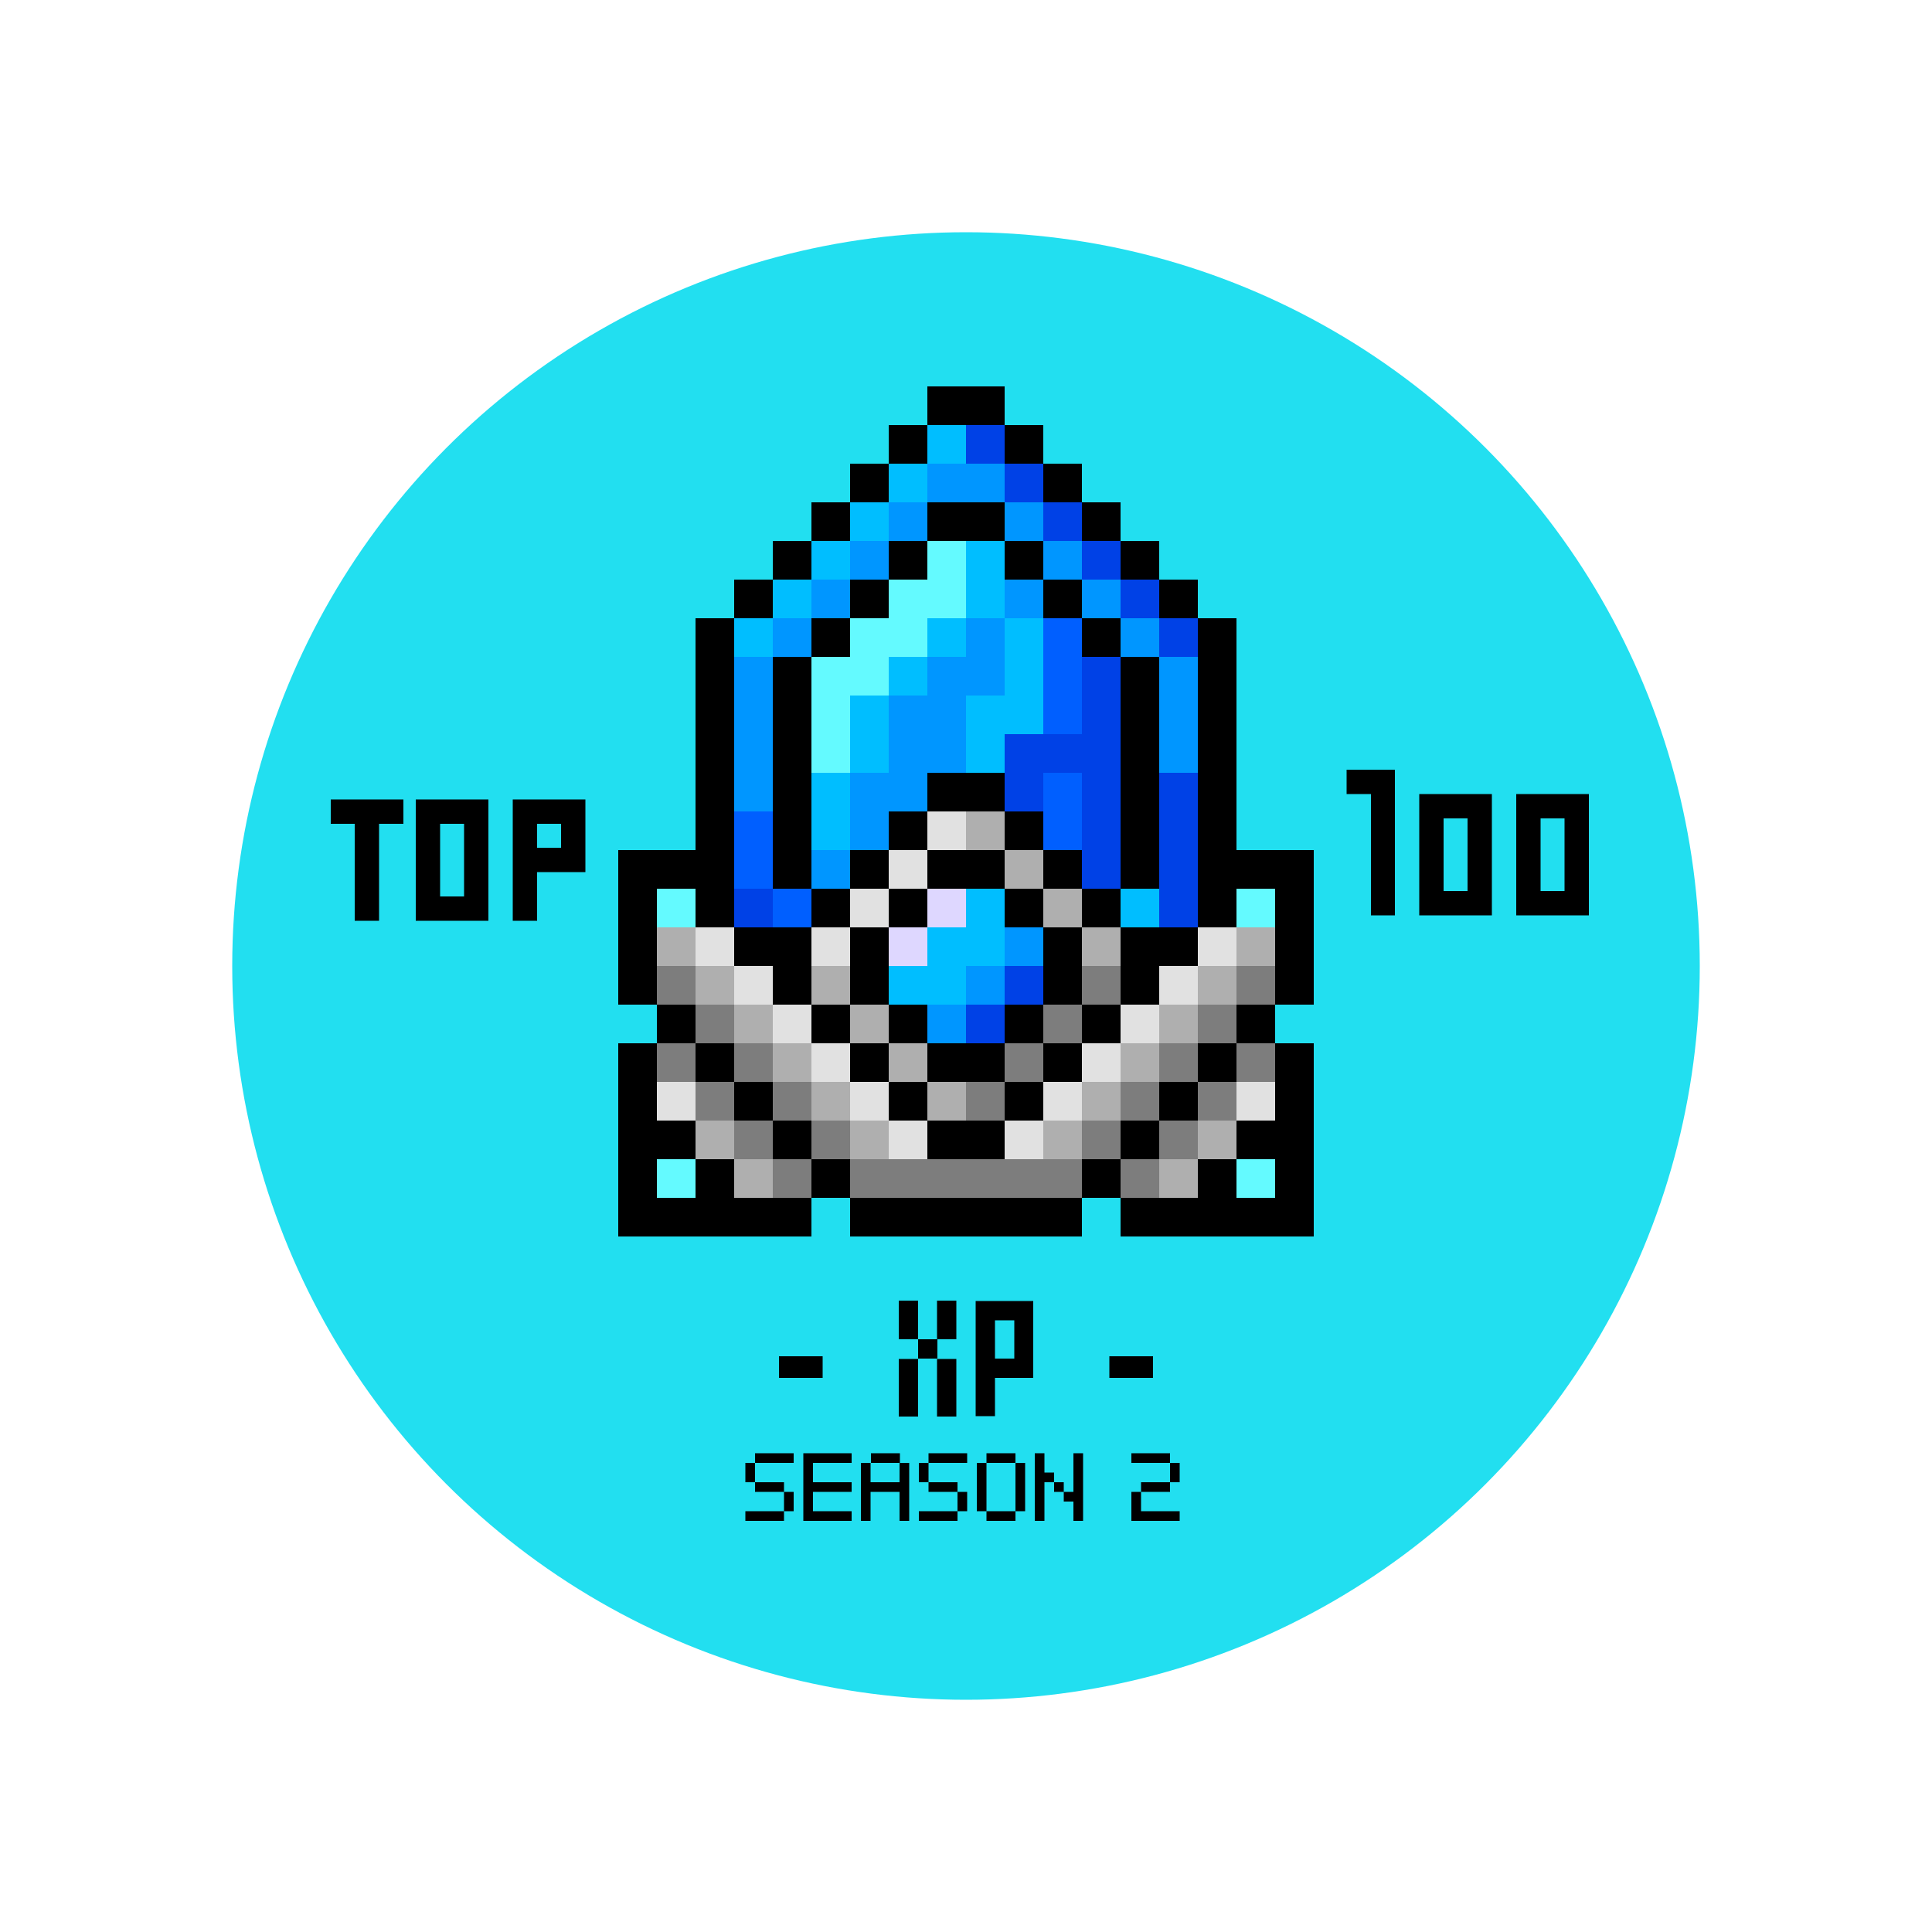 <svg xmlns="http://www.w3.org/2000/svg" xmlns:xlink="http://www.w3.org/1999/xlink" viewBox="0 0 500 500"><circle cx="250" cy="250" r="189.9" fill="#22dff0"/><use href="#B"/><path d="M210.4 378.6v5h10v2.5h-10v5h10v2.5h-12.5v-17.5h12.5v2.5h-10zm24.9 0v15h-2.5v-7.5h-7.5v7.5h-2.5v-15h2.5v5h7.5v-5h2.5zm-2.4 0h-7.5v-2.5h7.5v2.5z"/><use href="#B" x="44.9"/><path d="M255.3 378.6v12.5h-2.5v-12.5h2.5zm7.5 0h-7.5v-2.5h7.5v2.5zm-7.5 12.5h7.5v2.5h-7.5v-2.5zm10-12.5v12.5h-2.5v-12.5h2.5zm7.5 2.5v2.5h-2.5v10h-2.5v-17.5h2.5v5h2.5zm2.5 2.5v2.5h-2.5v-2.5h2.5zm5-7.5v17.5h-2.5v-5h-2.5v-2.5h2.5v-10h2.5zm22.5 0v2.5h-10v-2.5h10zm-7.5 10v5h10v2.5h-12.5v-7.5h2.5zm7.5 0h-7.5v-2.5h7.5v2.5zm2.5-2.5h-2.5v-5h2.5v5zm-6.9-27V351h-11.3v5.6h11.3zm-85.5 0V351h-11.3v5.6h11.3zm24.7-20h-5v10h5v-10zm4.9 5v5h5v-10h-5v5z"/><path d="M237.6 346.6h5v5h-5zm-5 10v10h5v-14.9h-5v4.9zm9.9 0v10h5v-14.9h-5v4.9zm15-19.9h0-5v29.8h5v-9.9h9.9v-19.9h-9.9zm5 9.9v5h-5v-9.9h5v4.9zm86-141.1h6.3v31.4h6.2v-37.7h-12.5z"/><use href="#C"/><use href="#C" x="25.1"/><path d="M107.6 206.9v31.4h18.8v-31.4h-18.8zm12.5 25.1h-6.2v-18.8h6.2V232zm12.6-25.1v31.4h6.3v-12.6h12.5v-18.8h-18.8 0zm6.3 12.5v-6.2h6.2v6.2H139zm-53.4-6.2h6.2v25.1h6.3v-25.1h6.3v-6.3H85.6zM320 220v-60h-10v-10h-10v-10h-10v-10h-10v-10h-10v-10h-10v-10h-20v10h-10v10h-10v10h-10v10h-10v10h-10v10h-10v60h-20v40h10v10h-10v50h50v-10h10v10h60v-10h10v10h50v-50h-10v-10h10v-40h-20z"/><g fill="#0041e6"><path d="M200 230h10v10h-10zm120 0v10h-10v10h-10v10h-10v10h-10v10h-10v10h-10v10h-20v-10h-10v-10h-10v-10h-10v-10h-10v-10h-10v-10h-10v-10h-10v30h10v10h10v10h10v10h10v10h10v10h60v-10h10v-10h10v-10h10v-10h10v-10h10v-30h-10zm-150 70h10v10h-10zm150 0h10v10h-10z"/><path d="M200 170h10v-10h10v-10h10v-10h10v-10h20v10h10v10h10v10h10v10h10v60h-10v10h20v-80h-10v-10h-10v-10h-10v-10h-10v-10h-10v-10h-20v10h-10v10h-10v10h-10v10h-10v10h-10v70h10v-60zm70 70h-10v-10h-20v10h-10v20h10v10h20v-10h10v-20z"/><path d="M230 230h10v-10h20v-10h-10v-10h10v10h10v10h10v10h10v-60h-10v-10h-10v-10h-10v-10h-20v10h-10v10h-10v10h-10v60h10v10h10v-10zm0 40h10v10h-10z"/><path d="M270 230h10v10h-10z"/><path d="M260 220h10v10h-10zm-40 30v-10h-10v20h10v-10z"/><path d="M290 240h-10v20h10v-20zm-70 20h10v10h-10zm40 10h10v10h-10z"/><path d="M250 280h-10v10h20v-10h-10zm20-20h10v10h-10zm-70 30h-10v-10h-10v-10h-10v20h10v10h10v10h20v-10h-10v-10zm110-10v10h-10v10h-10v10h20v-10h10v-10h10v-20h-10v10h-10z"/></g><g fill="#005fff"><path d="M270 160v30h10v-30h-10zm0 50v10h10v-20h-10v10zm-70 0h-10v20h10v-20z"/><path d="M200 230h10v10h-10z"/></g><g fill="#0041e6"><path d="M190 230h10v10h-10zm90-50v10h-20v20h10v-10h10v30h10v-60h-10v10zm-30-70h10v10h-10z"/><path d="M260 120h10v10h-10z"/><path d="M270 130h10v10h-10z"/><path d="M280 140h10v10h-10z"/><path d="M290 150h10v10h-10z"/><path d="M300 160h10v10h-10zm0 50v30h10v-40h-10v10zm-50 50h10v10h-10z"/><path d="M260 250h10v10h-10z"/></g><g fill="#00beff"><path d="M260 140h-10v20h10v-20zm-40 50v10h10v-20h-10v10z"/><path d="M210 210v10h10v-20h-10v10zm20-40h10v10h-10z"/><path d="M240 160h10v10h-10zm20 10v10h-10v20h10v-10h10v-30h-10v10zm-20-60h10v10h-10z"/><path d="M230 120h10v10h-10z"/><path d="M220 130h10v10h-10z"/><path d="M210 140h10v10h-10z"/><path d="M200 150h10v10h-10z"/><path d="M190 160h10v10h-10zm100 70h10v10h-10z"/></g><path d="M320 230h10v10h-10zm-150 70h10v10h-10zm150 0h10v10h-10zm-150-70h10v10h-10z" fill="#64faff"/><path d="M250 240h-10v10h-10v10h20v-10h10v-20h-10v10z" fill="#00beff"/><g fill="#0096ff"><path d="M250 170h-10v10h-10v20h-10v20h-10v10h20v-10h10v-10h10v-30h10v-20h-10v10z"/><path d="M260 150h10v10h-10zm-70 30v30h10v-40h-10v10zm60-60h-10v10h20v-10h-10z"/><path d="M260 130h10v10h-10z"/><path d="M270 140h10v10h-10z"/><path d="M280 150h10v10h-10z"/><path d="M290 160h10v10h-10z"/><path d="M300 170v30h10v-30h-10zm-70-40h10v10h-10z"/><path d="M220 140h10v10h-10z"/><path d="M210 150h10v10h-10z"/><path d="M200 160h10v10h-10zm50 90h10v10h-10z"/><path d="M240 260h10v10h-10zm20-20h10v10h-10z"/></g><path d="M240 140v10h-10v10h-10v10h-10v30h10v-20h10v-10h10v-10h10v-20h-10z" fill="#64faff"/><g fill="#ded7ff"><path d="M240 230h10v10h-10z"/><path d="M230 240h10v10h-10z"/></g><g fill="#e1e1e1"><path d="M260 290h10v10h-10z"/><path d="M270 280h10v10h-10z"/><path d="M280 270h10v10h-10z"/><path d="M290 260h10v10h-10z"/><path d="M300 250h10v10h-10z"/><path d="M310 240h10v10h-10zm-140 40h10v10h-10zm150 0h10v10h-10zm-90 10h10v10h-10z"/><path d="M220 280h10v10h-10z"/><path d="M210 270h10v10h-10z"/><path d="M200 260h10v10h-10z"/><path d="M190 250h10v10h-10zm50-40h10v10h-10z"/><path d="M230 220h10v10h-10zm-20 20h10v10h-10z"/><path d="M220 230h10v10h-10zm-40 10h10v10h-10z"/></g><g fill="#afafaf"><path d="M270 290h10v10h-10zm-30-10h10v10h-10z"/><path d="M280 280h10v10h-10zm30-30h10v10h-10z"/><path d="M320 240h10v10h-10zm-30 30h10v10h-10z"/><path d="M300 260h10v10h-10zm-120 30h10v10h-10z"/><path d="M190 300h10v10h-10zm120-10h10v10h-10z"/><path d="M300 300h10v10h-10zm-80-10h10v10h-10zm10-20h10v10h-10zm20-60h10v10h-10zm20 20h10v10h-10z"/><path d="M260 220h10v10h-10zm-50 30h10v10h-10z"/><path d="M280 240h10v10h-10zm-60 20h10v10h-10zm-10 20h10v10h-10zm-30-30h10v10h-10z"/><path d="M170 240h10v10h-10zm30 30h10v10h-10z"/><path d="M190 260h10v10h-10z"/></g><g fill="#7d7d7d"><path d="M260 300h-40v10h60v-10h-20zm0-30h10v10h-10z"/><path d="M250 280h10v10h-10zm20-20h10v10h-10zm10 30h10v10h-10zm30-30h10v10h-10z"/><path d="M320 250h10v10h-10zm-30 30h10v10h-10z"/><path d="M300 270h10v10h-10zm-120 10h10v10h-10z"/><path d="M170 270h10v10h-10zm30 30h10v10h-10z"/><path d="M190 290h10v10h-10zm120-10h10v10h-10z"/><path d="M320 270h10v10h-10zm-30 30h10v10h-10z"/><path d="M300 290h10v10h-10zm-20-40h10v10h-10zm-70 40h10v10h-10zm-30-30h10v10h-10z"/><path d="M170 250h10v10h-10zm30 30h10v10h-10z"/><path d="M190 270h10v10h-10z"/></g><path d="M260 100h-20v10h20v-10z"/><path d="M260 110h10v10h-10z"/><path d="M270 120h10v10h-10z"/><path d="M280 130h10v10h-10z"/><path d="M290 140h10v10h-10z"/><path d="M300 150h10v10h-10zm-70-40h10v10h-10z"/><path d="M220 120h10v10h-10z"/><path d="M210 130h10v10h-10z"/><path d="M200 140h10v10h-10z"/><path d="M190 150h10v10h-10zm100 80h10v-60h-10v20 40zm-80-60h-10v60h10v-20-40zm50-40h-20v10h20v-10z"/><path d="M230 140h10v10h-10zm30 0h10v10h-10z"/><path d="M270 150h10v10h-10z"/><path d="M280 160h10v10h-10zm-60-10h10v10h-10z"/><path d="M210 160h10v10h-10zm30 140h20v-10h-20v10zm0-20h20v-10h-20v10z"/><path d="M260 260h10v10h-10zm0-50h10v10h-10zm20 20h10v10h-10z"/><path d="M290 260h10v-10h10v-10h-20v20zm-20-40h10v10h-10zm50 40h10v10h-10z"/><path d="M320 240v-10h10v30h10v-40h-20v-60h-10v80h10zm-40 20h10v10h-10z"/><path d="M270 270h10v10h-10z"/><path d="M260 280h10v10h-10zm-80-10h10v10h-10z"/><path d="M190 280h10v10h-10z"/><path d="M200 290h10v10h-10z"/><path d="M210 300h10v10h-10z"/><path d="M190 300h-10v10h-10v-10h10v-10h-10v-20h-10v50h50v-10h-20v-10zm120-30h10v10h-10z"/><path d="M300 280h10v10h-10z"/><path d="M290 290h10v10h-10z"/><path d="M280 300h10v10h-10z"/><path d="M220 310v10h60v-10h-20-40zm100-20v10h10v10h-10v-10h-10v10h-20v10h50v-50h-10v20h-10zm-90-30h10v10h-10zm20-40h-10v10h20v-10h-10z"/><path d="M260 230h10v10h-10zm-30 0h10v10h-10z"/><path d="M270 250v10h10v-20h-10v10zm-50-10v20h10v-20h-10z"/><path d="M210 230h10v10h-10z"/><path d="M190 240v10h10v10h10v-20h-20zm-20 20h10v10h-10z"/><path d="M170 230h10v10h10v-80h-10v60h-20v40h10v-20-10zm40 30h10v10h-10z"/><path d="M220 270h10v10h-10z"/><path d="M230 280h10v10h-10zm30-80h-20v10h20v-10z"/><path d="M230 210h10v10h-10z"/><path d="M220 220h10v10h-10z"/><defs ><path id="B" d="M195.4 378.6v5h-2.5v-5h2.5zm-2.5 12.5h10v2.5h-10v-2.5zm12.5-12.5h-10v-2.5h10v2.5zm-10 7.5v-2.5h7.5v2.5h-7.5zm7.5 5v-5h2.5v5h-2.5z"/><path id="C" d="M367.3 205.5v31.4h18.8v-31.4h-18.8zm12.5 25.1h-6.2v-18.8h6.2v18.8z"/></defs></svg>